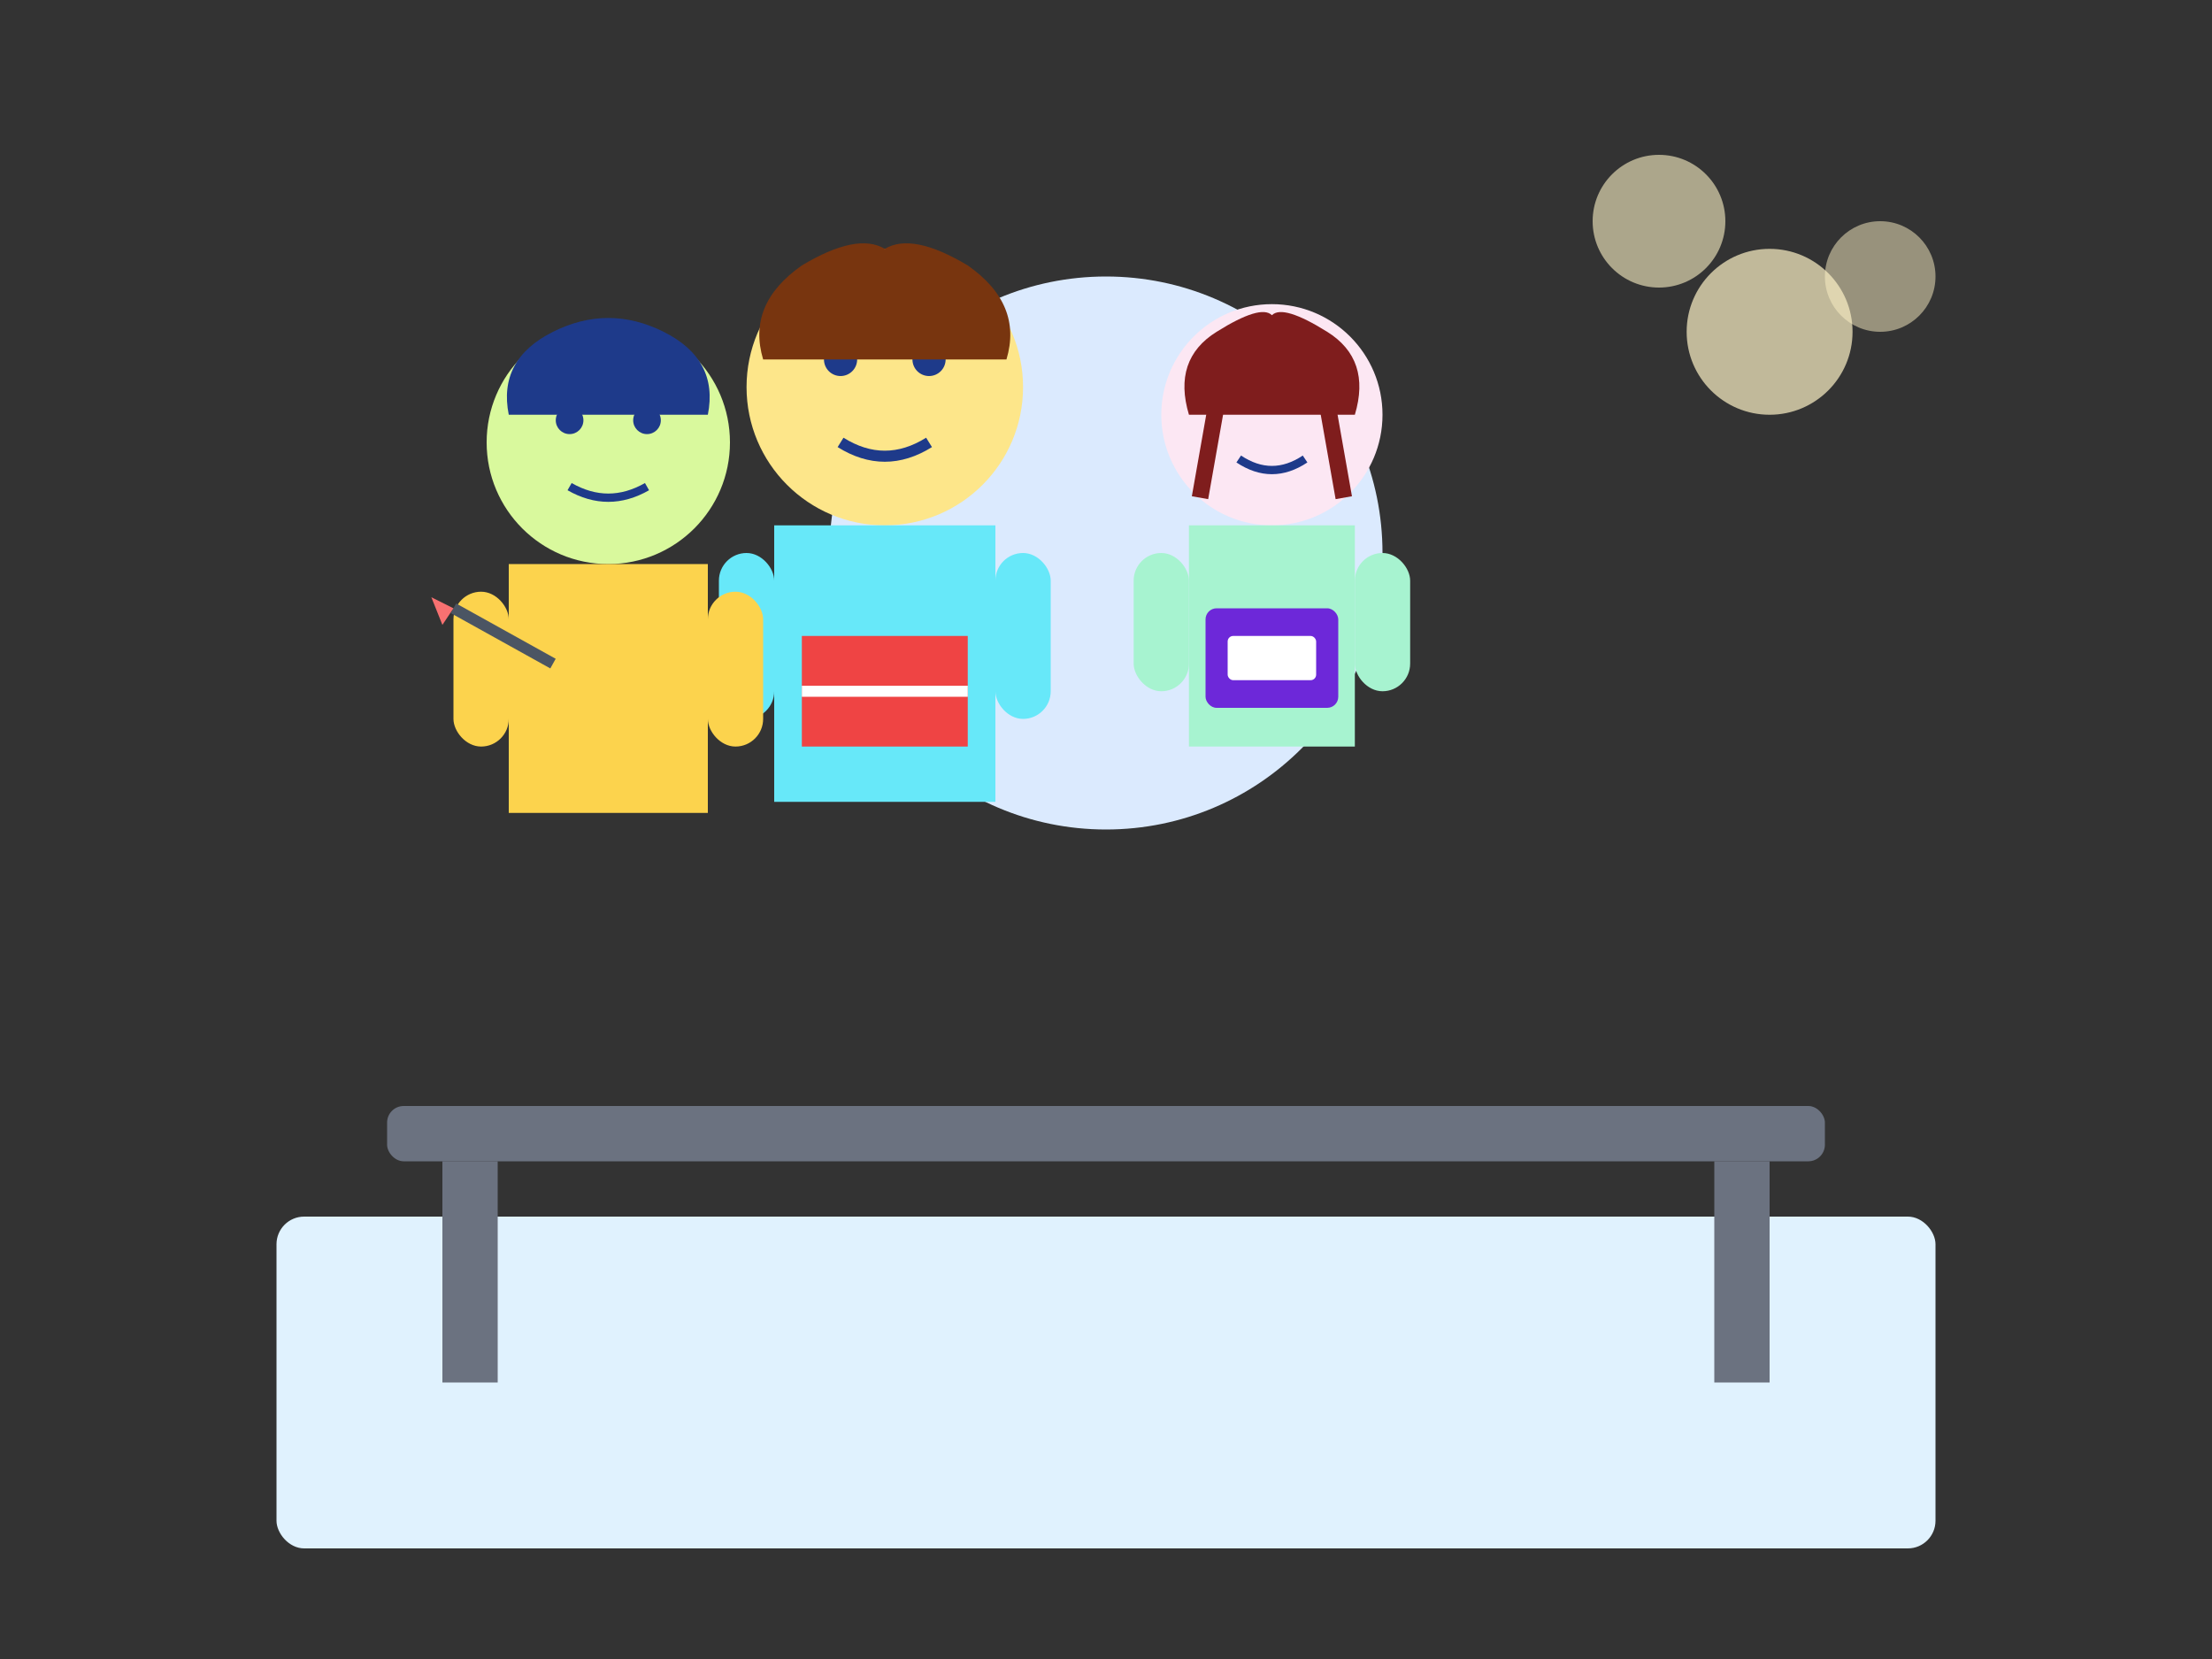 <svg width="400" height="300" viewBox="0 0 400 300" xmlns="http://www.w3.org/2000/svg">
  <rect x="0" y="0" width="400" height="300" fill="#333333" stroke="none"/>
  <!-- Background elements -->
  <rect x="50" y="220" width="300" height="60" rx="5" fill="#E0F2FE" />
  <circle cx="200" cy="100" r="50" fill="#DBEAFE" />
  
  <!-- Student 1 -->
  <g transform="translate(160, 70)">
    <!-- Head -->
    <circle cx="0" cy="0" r="25" fill="#FDE68A" />
    <!-- Face -->
    <circle cx="-8" cy="-5" r="3" fill="#1E3A8A" /> <!-- Left eye -->
    <circle cx="8" cy="-5" r="3" fill="#1E3A8A" /> <!-- Right eye -->
    <path d="M-8,10 Q0,15 8,10" stroke="#1E3A8A" stroke-width="2" fill="none" /> <!-- Smile -->
    <!-- Hair -->
    <path d="M-22,-5 Q-25,-15 -15,-22 Q-5,-28 0,-25 Q5,-28 15,-22 Q25,-15 22,-5" fill="#78350F" />
    <!-- Body -->
    <rect x="-20" y="25" width="40" height="50" fill="#67E8F9" />
    <!-- Arms -->
    <rect x="-30" y="30" width="10" height="30" rx="5" fill="#67E8F9" />
    <rect x="20" y="30" width="10" height="30" rx="5" fill="#67E8F9" />
    <!-- Book -->
    <rect x="-15" y="45" width="30" height="20" fill="#EF4444" />
    <line x1="-15" y1="55" x2="15" y2="55" stroke="white" stroke-width="2" />
  </g>

  <!-- Student 2 -->
  <g transform="translate(230, 75)">
    <!-- Head -->
    <circle cx="0" cy="0" r="20" fill="#FCE7F3" />
    <!-- Face -->
    <circle cx="-6" cy="-4" r="2.5" fill="#1E3A8A" /> <!-- Left eye -->
    <circle cx="6" cy="-4" r="2.5" fill="#1E3A8A" /> <!-- Right eye -->
    <path d="M-6,8 Q0,12 6,8" stroke="#1E3A8A" stroke-width="1.5" fill="none" /> <!-- Smile -->
    <!-- Hair -->
    <path d="M-15,0 Q-18,-10 -10,-15 Q-2,-20 0,-18 Q2,-20 10,-15 Q18,-10 15,0" fill="#7F1D1D" />
    <path d="M-10,-2 L-13,15 M10,-2 L13,15" stroke="#7F1D1D" stroke-width="3" /> <!-- Ponytails -->
    <!-- Body -->
    <rect x="-15" y="20" width="30" height="40" fill="#A7F3D0" />
    <!-- Arms -->
    <rect x="-25" y="25" width="10" height="25" rx="5" fill="#A7F3D0" />
    <rect x="15" y="25" width="10" height="25" rx="5" fill="#A7F3D0" />
    <!-- Tablet -->
    <rect x="-12" y="35" width="24" height="18" rx="2" fill="#6D28D9" />
    <rect x="-8" y="40" width="16" height="8" rx="1" fill="white" />
  </g>

  <!-- Student 3 -->
  <g transform="translate(110, 80)">
    <!-- Head -->
    <circle cx="0" cy="0" r="22" fill="#D9F99D" />
    <!-- Face -->
    <circle cx="-7" cy="-4" r="2.5" fill="#1E3A8A" /> <!-- Left eye -->
    <circle cx="7" cy="-4" r="2.5" fill="#1E3A8A" /> <!-- Right eye -->
    <path d="M-7,8 Q0,12 7,8" stroke="#1E3A8A" stroke-width="1.5" fill="none" /> <!-- Smile -->
    <!-- Hair -->
    <path d="M-18,-5 Q-20,-15 -10,-20 Q0,-25 10,-20 Q20,-15 18,-5" fill="#1E3A8A" />
    <!-- Body -->
    <rect x="-18" y="22" width="36" height="45" fill="#FCD34D" />
    <!-- Arms -->
    <rect x="-28" y="27" width="10" height="28" rx="5" fill="#FCD34D" />
    <rect x="18" y="27" width="10" height="28" rx="5" fill="#FCD34D" />
    <!-- Pencil -->
    <line x1="-28" y1="30" x2="-10" y2="40" stroke="#4B5563" stroke-width="2" />
    <polygon points="-28,30 -32,28 -30,33" fill="#F87171" />
  </g>

  <!-- Desk -->
  <rect x="70" y="200" width="260" height="10" rx="3" fill="#6B7280" />
  <rect x="80" y="210" width="10" height="40" fill="#6B7280" />
  <rect x="310" y="210" width="10" height="40" fill="#6B7280" />

  <!-- Decorations -->
  <circle cx="320" cy="60" r="15" fill="#FEF3C7" opacity="0.7" /> <!-- Sun/light -->
  <circle cx="340" cy="50" r="10" fill="#FEF3C7" opacity="0.5" />
  <circle cx="300" cy="40" r="12" fill="#FEF3C7" opacity="0.6" />
</svg> 